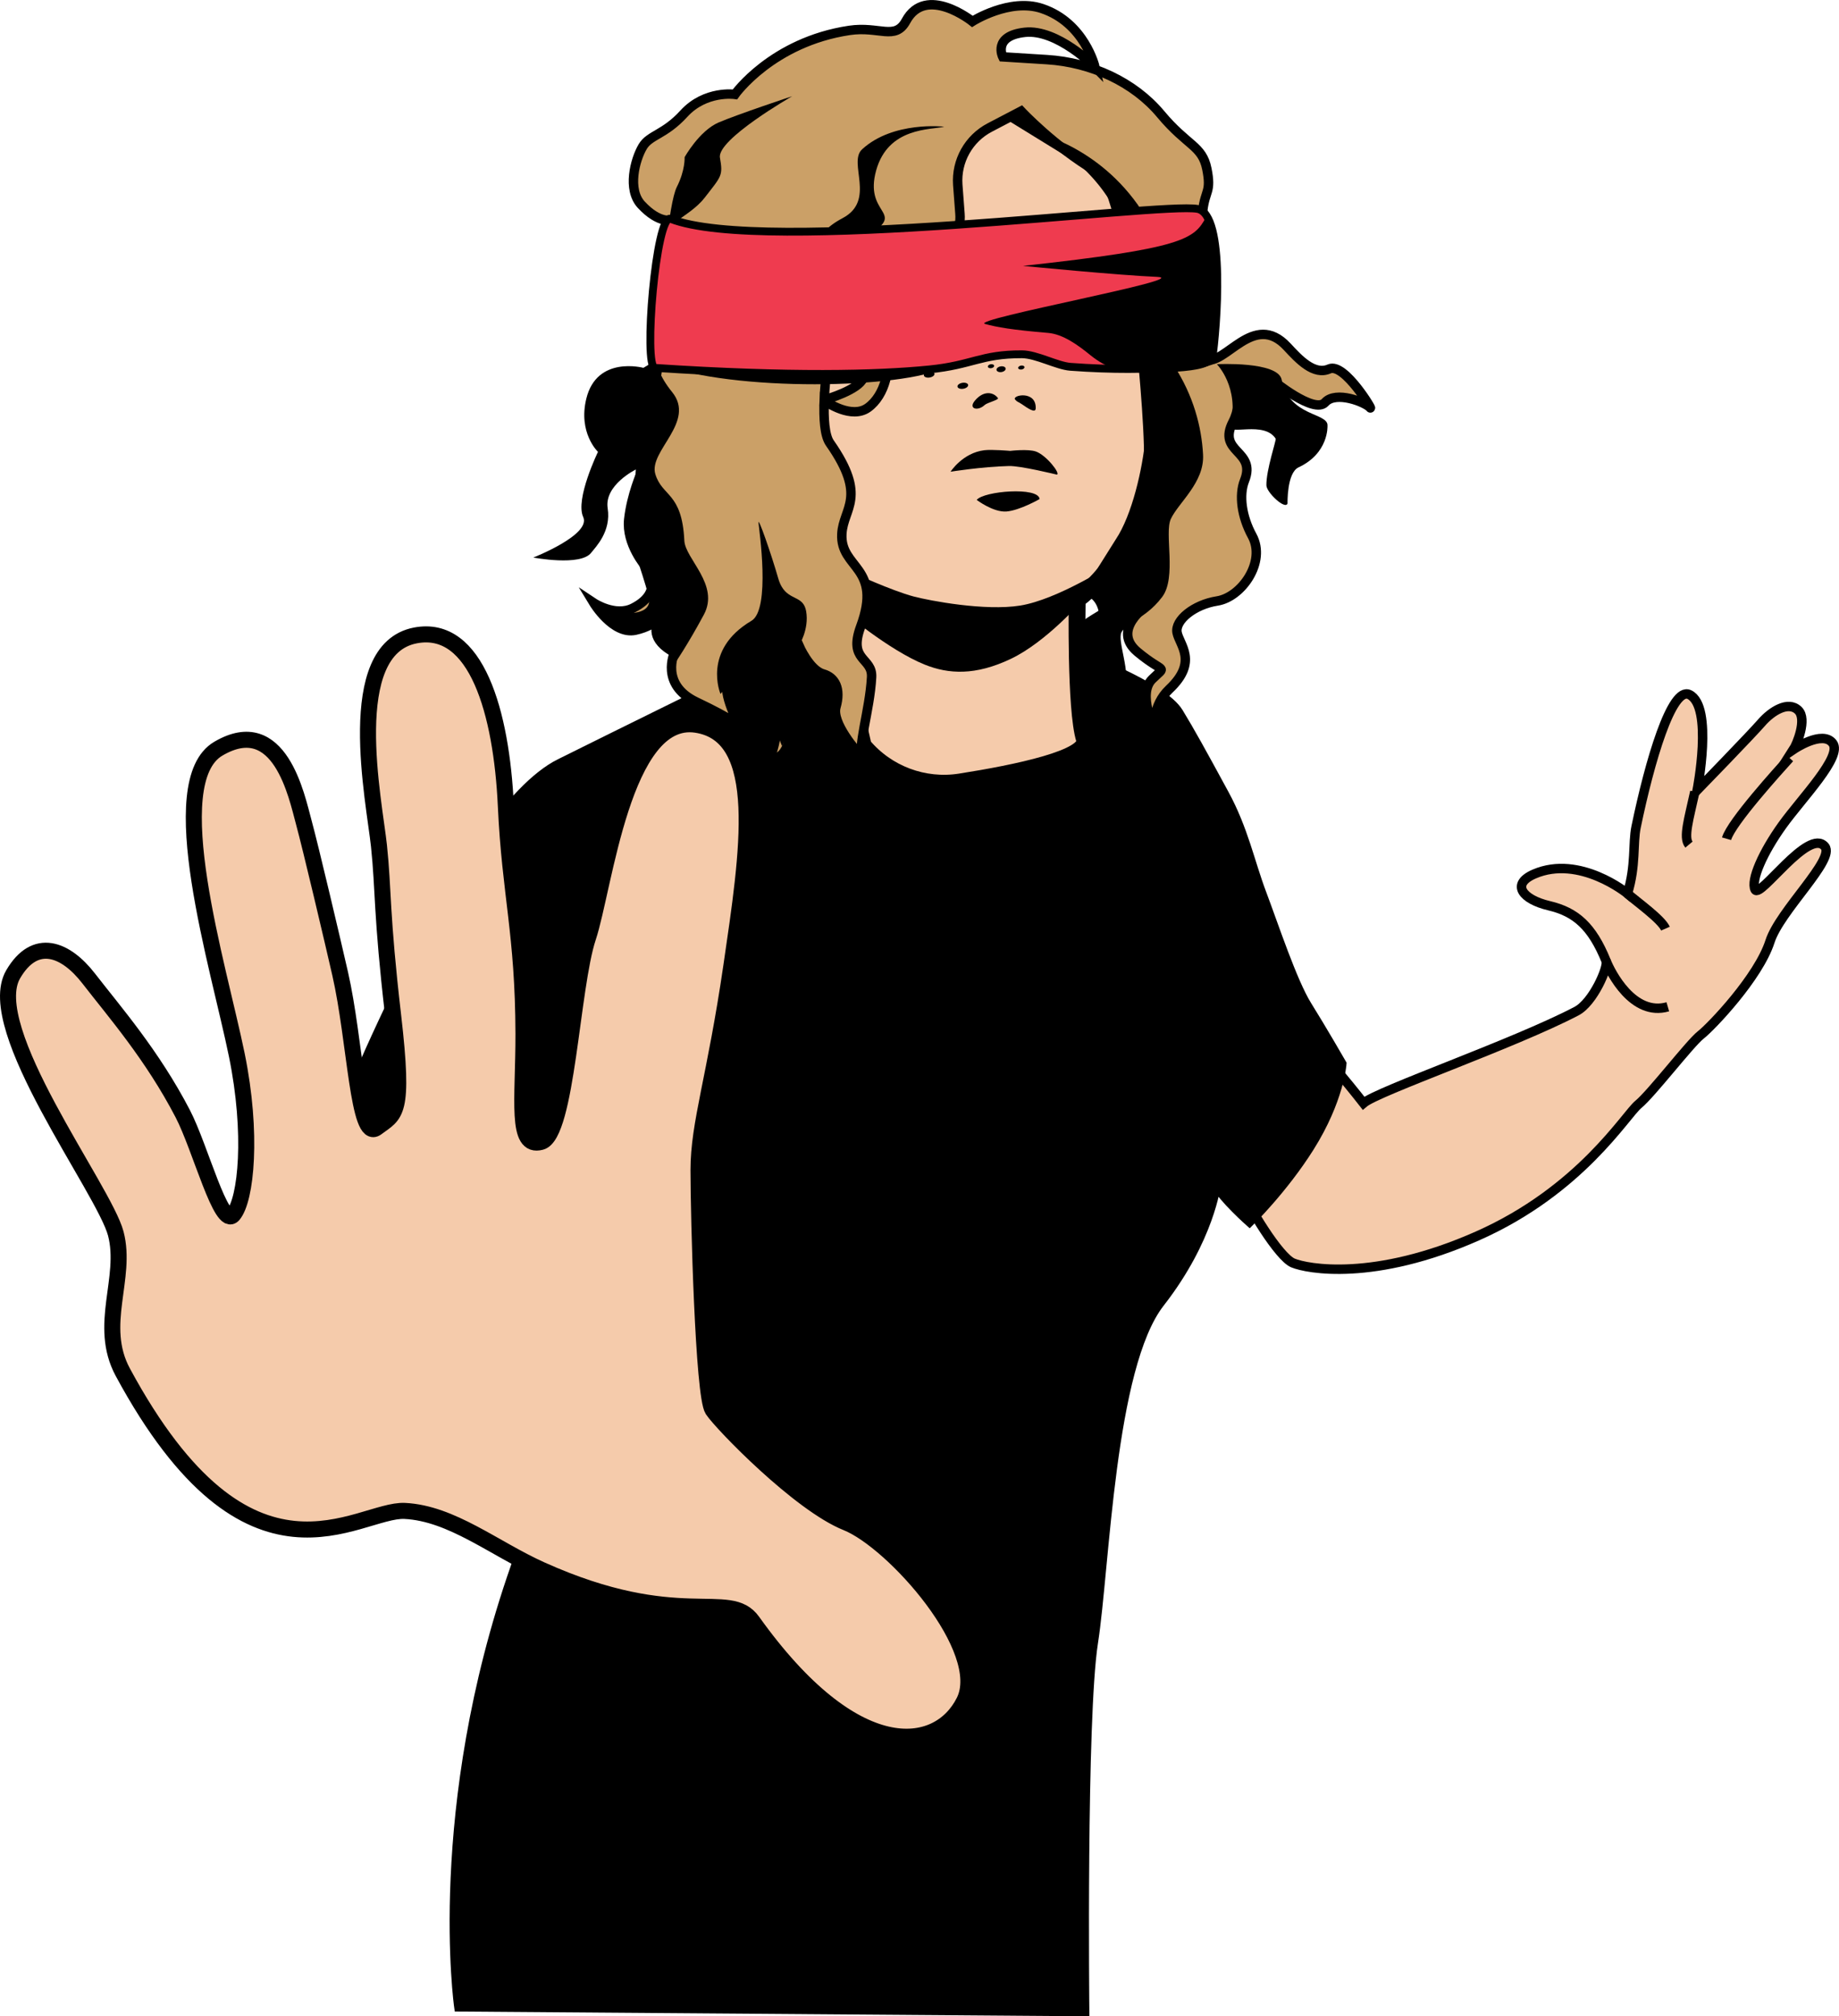 <?xml version="1.0" encoding="iso-8859-1"?>
<!-- Generator: Adobe Illustrator 25.0.1, SVG Export Plug-In . SVG Version: 6.00 Build 0)  -->
<svg version="1.1" id="Layer_1" xmlns="http://www.w3.org/2000/svg" xmlns:xlink="http://www.w3.org/1999/xlink" x="0px" y="0px"
	 viewBox="0 0 194.965 213.714" style="enable-background:new 0 0 194.965 213.714;" xml:space="preserve">
<g id="Maskottchen_3_">
	<g id="Arm">
		<g>
			<path style="fill:#F5CBAB;" d="M172.539,94.714c0.913-2.989,0.552-5.312,0.913-7.058
				c1.448-6.99,3.781-14.936,5.647-14.034c2.574,1.246,0.83,10.131,0.83,10.131s5.73-5.896,6.809-7.141
				c1.079-1.246,2.844-2.346,3.903-1.329c0.975,0.936-0.156,3.623-0.498,4.152c0,0,3.062-2.09,4.152-0.664
				c1.079,1.412-3.28,5.833-5.335,8.698c-2.056,2.866-3.384,5.833-2.886,6.83
				c0.498,0.997,5.694-6.64,7.39-4.567c1.121,1.37-4.775,6.809-5.813,10.048
				c-1.219,3.803-6.228,9.051-7.349,9.923c-1.121,0.872-5.231,6.228-6.602,7.349
				c-1.37,1.121-6.103,9.093-17.064,13.95c-10.961,4.858-18.061,3.488-19.556,2.865
				c-1.495-0.623-4.733-5.979-5.605-8.096c0,0,6.103-16.068,7.349-15.321c1.246,0.747,5.73,6.477,5.73,6.477
				c1.474-1.278,15.959-6.284,22.587-9.757c1.772-0.928,3.388-4.692,3.135-5.314
				c-1.495-3.675-3.218-5.19-6.041-5.854c-2.823-0.664-4.093-2.279-1.578-3.363
				C167.474,90.562,172.539,94.714,172.539,94.714z"/>
		</g>
		<g>
			<g>
				<g>
					<path style="fill:none;stroke:#000000;stroke-miterlimit:10;" d="M172.539,94.714c0.913-2.989,0.552-5.312,0.913-7.058
						c1.448-6.99,3.781-14.936,5.647-14.034c2.574,1.246,0.83,10.131,0.83,10.131s5.73-5.896,6.809-7.141
						c1.079-1.246,2.844-2.346,3.903-1.329c0.975,0.936-0.156,3.623-0.498,4.152c0,0,3.062-2.09,4.152-0.664
						c1.079,1.412-3.28,5.833-5.335,8.698c-2.056,2.866-3.384,5.833-2.886,6.83
						c0.498,0.997,5.694-6.64,7.39-4.567c1.121,1.37-4.775,6.809-5.813,10.048
						c-1.219,3.803-6.228,9.051-7.349,9.923c-1.121,0.872-5.231,6.228-6.602,7.349
						c-1.37,1.121-6.103,9.093-17.064,13.95c-10.961,4.858-18.061,3.488-19.556,2.865
						c-1.495-0.623-4.733-5.979-5.605-8.096c0,0,6.103-16.068,7.349-15.321c1.246,0.747,5.73,6.477,5.73,6.477
						c1.474-1.278,15.959-6.284,22.587-9.757c1.772-0.928,3.388-4.692,3.135-5.314
						c-1.495-3.675-3.218-5.19-6.041-5.854c-2.823-0.664-4.093-2.279-1.578-3.363
						C167.474,90.562,172.539,94.714,172.539,94.714z"/>
				</g>
			</g>
			<path style="fill:none;stroke:#000000;stroke-miterlimit:10;" d="M179.681,83.918c-0.623,2.865-1.246,4.858-0.623,5.605"
				/>
			<path style="fill:none;stroke:#000000;stroke-miterlimit:10;" d="M189.728,80.348c-1.121,1.246-6.186,6.809-6.685,8.553"/>
			<path style="fill:none;stroke:#000000;stroke-miterlimit:10;" d="M172.539,94.714c1.038,0.913,3.591,2.72,4.027,3.716"/>
			<path style="fill:none;stroke:#000000;stroke-miterlimit:10;" d="M170.277,101.855c0.498,1.246,2.865,5.917,6.539,4.858"
				/>
		</g>
	</g>
	<path id="K&#xF6;rper_1_" style="stroke:#000000;stroke-miterlimit:10;" d="M59.358,80.929
		c4.28-2.14,25.344-12.501,25.344-12.501l21.739,8.515l7.723-7.556c0,0,9.028,3.275,10.774,6.124
		c1.183,1.931,2.491,4.297,4.858,8.657c2.052,3.78,2.699,7.176,3.986,10.587
		c1.246,3.301,3.239,9.342,4.795,11.833c1.557,2.491,3.675,6.166,3.675,6.166s-0.249,3.799-3.425,8.844
		c-2.795,4.439-6.353,7.909-6.353,7.909s-2.803-2.491-3.55-3.924c0,0-0.661,5.716-5.955,12.505
		c-5.294,6.788-5.816,28.039-7.061,36.011c-1.246,7.972-0.919,39.111-0.919,39.111l-66.342-0.498
		c0,0-2.989-20.926,5.979-46.585s-18.684-47.083-18.684-47.083S48.895,86.161,59.358,80.929z"/>
	<g id="Gesicht_1_">
		<path style="fill:#F5CBAB;stroke:#000000;stroke-width:1.789;stroke-miterlimit:10;" d="M119.266,23.727l3.351,10.146
			c0,0,2.639,2.568,2.476,4.917c-0.168,2.35-0.015,9.615-0.715,9.852c-0.699,0.237-1.784,0.147-1.784,0.147
			s-1.51,9.454-8.392,14.786c0,0-0.211,11.625,0.768,14.778c0.615,1.983-7.243,3.601-13.169,4.529
			c-3.872,0.607-7.77-0.856-10.29-3.857l-1.308-5.714c0,0-1.895-2.281-1.566-4.823
			c0.331-2.543,1.004-7.452,1.004-7.452s-2.113-1.622-3.629-4.731c-1.411-2.902-1.734-5.788-1.734-5.788
			s-3.139,1.158-3.894-3.631c-0.755-4.791,2.531-25.909,2.531-25.909l18.604-12.56l16.04,9.878L119.266,23.727z"
			/>
		<g>
			<g>
				<g>
					<path d="M110.215,52.897c-0.105-1.333-5.93-0.849-6.667,0.089c0,0,1.76,1.344,3.165,1.228
						C108.121,54.098,110.215,52.897,110.215,52.897z"/>
					<path d="M112.048,50.309c0.412-0.099-1.107-2.045-2.213-2.447c-0.83-0.302-2.738-0.071-2.738-0.071
						s-1.925-0.169-2.738-0.071c-2.312,0.282-3.583,2.279-3.583,2.279s3.273-0.529,6.185-0.605
						C108.209,49.361,112.048,50.309,112.048,50.309z"/>
				</g>
				<path d="M107.623,42.353c-0.392-0.479,2.247-1.016,2.18,0.932c-0.02,0.575-0.864-0.028-1.481-0.451
					C107.945,42.577,107.836,42.614,107.623,42.353z"/>
				<path d="M103.352,42.469c0.943-1.131,1.983-0.904,2.445-0.277c0.136,0.188-1.137,0.482-1.406,0.736
					C103.668,43.612,102.623,43.343,103.352,42.469z"/>
				<path d="M114.663,63.733c-0.263,0.197,3.067-3.822,3.067-3.822s-5.635,3.638-9.563,4.273
					c-3.734,0.604-9.604-0.513-11.298-0.959c-2.342-0.616-6.637-2.596-6.637-2.596l-1.011,4.038
					c0,0,4.966,4.235,8.834,5.785c2.51,1.004,5.352,1.175,9.114-0.62C110.929,68.041,114.663,63.733,114.663,63.733
					z"/>
			</g>
			<g>
				<path d="M123.285,31.488c0,0-2.743-3.854-3.873-4.24c-0.941-0.322-2.652-1.502-5.217-1.29
					c-0.887,0.073-2.391,0.142-3.467,0.916c-0.318,0.228-0.363,2.1,0.949,1.654
					c1.683-0.572,4.879-0.357,6.348-0.156C119.429,28.564,123.285,31.488,123.285,31.488z"/>
				<path d="M99.725,26.907c0.282,0.004,0.495,0.27,0.433,0.545c-0.272,1.225-1.279,1.49-3.208,1.387
					c-2.188-0.116-5.594-0.858-7.353-0.284c-1.574,0.516-3.567,1.186-3.567,1.186s2.704-2.601,5.192-3.104
					c2.483-0.502,3.098,0.017,4.37,0.136C96.596,26.866,98.746,26.896,99.725,26.907z"/>
				<g>
					<path d="M101.591,33.258c0,0-1.728-2.972-4.76-2.978c-2.606-0.005-4.063,3.699-4.578,3.908
						c-0.512,0.205-1.005,0.302-1.005,0.302s1.673-0.985,2.36-1.297c0.692-0.311,2.575-1.951,3.278-1.96
						C98.851,31.207,101.591,33.258,101.591,33.258z"/>
					<path d="M70.649,28.571c2.439,0,5.099,0,8.646,0.665s17.297,1.663,17.297,1.663
						c-0.195,0.256-0.314,0.566-0.326,0.903c-0.033,0.917,0.741,1.692,1.727,1.727
						c0.986,0.035,1.813-0.683,1.845-1.6"/>
				</g>
				<g>
					<path d="M119.931,33.97c0,0-1.299-3.45-3.95-3.381c-1.194,0.031-2.241,0.784-2.752,1.223
						c-0.604,0.518-1.801,2.495-1.801,2.495s2.234-1.965,2.728-2.185c0.935-0.417,3.116-1.159,4.482,1.473
						C118.891,34.08,119.931,33.97,119.931,33.97z"/>
					<path d="M118.624,32.589c-0.09,0.892-0.94,1.535-1.899,1.437c-0.959-0.097-1.668-0.898-1.578-1.79
						c0.025-0.242,0.106-0.467,0.231-0.662l1.675-0.032L118.624,32.589z"/>
				</g>
			</g>
			<g>
				<path d="M117.938,37.433c-0.03,0.173,0.202,0.381,0.516,0.468c0.312,0.085,0.585,0.018,0.613-0.153
					c0.023-0.172-0.208-0.38-0.518-0.468C118.237,37.196,117.964,37.263,117.938,37.433z"/>
				<path d="M106.015,36.732c0.019,0.114,0.187,0.182,0.37,0.152s0.316-0.148,0.297-0.262
					c-0.019-0.113-0.182-0.183-0.366-0.153C106.134,36.5,105.996,36.618,106.015,36.732z"/>
				<path d="M107.106,37.681c0.027,0.164,0.256,0.26,0.52,0.217c0.26-0.043,0.45-0.208,0.422-0.372
					c-0.027-0.162-0.26-0.258-0.519-0.215C107.265,37.355,107.079,37.52,107.106,37.681z"/>
				<path d="M105.736,35.174c0.019,0.113,0.182,0.183,0.366,0.152c0.183-0.03,0.316-0.148,0.297-0.262
					c-0.019-0.114-0.182-0.183-0.366-0.153C105.85,34.942,105.717,35.06,105.736,35.174z"/>
				<path d="M104.68,36.788c0.026,0.159,0.252,0.252,0.509,0.209c0.253-0.042,0.437-0.202,0.411-0.361
					c-0.026-0.157-0.252-0.252-0.505-0.21C104.838,36.469,104.654,36.631,104.68,36.788z"/>
				<path d="M104.732,38.87c0.019,0.116,0.182,0.183,0.366,0.153c0.183-0.03,0.316-0.146,0.297-0.262
					c-0.019-0.114-0.182-0.183-0.366-0.153C104.846,38.639,104.713,38.757,104.732,38.87z"/>
				<path d="M105.649,39.214c0.027,0.166,0.268,0.265,0.534,0.221c0.266-0.044,0.462-0.215,0.435-0.381
					c-0.027-0.166-0.268-0.265-0.534-0.221C105.818,38.877,105.622,39.048,105.649,39.214z"/>
				<path d="M107.945,39.011c0.019,0.114,0.185,0.182,0.368,0.152c0.183-0.03,0.316-0.148,0.297-0.262
					c-0.019-0.116-0.182-0.183-0.366-0.153C108.062,38.778,107.926,38.895,107.945,39.011z"/>
				<path d="M113.884,36.759c0.029,0.174,0.305,0.275,0.617,0.223c0.308-0.051,0.539-0.235,0.51-0.409
					c-0.028-0.172-0.307-0.272-0.614-0.221C114.085,36.404,113.855,36.587,113.884,36.759z"/>
				<path d="M112.615,38.344c0.029,0.175,0.303,0.275,0.615,0.224c0.312-0.051,0.537-0.234,0.508-0.409
					c-0.028-0.172-0.301-0.273-0.612-0.222C112.814,37.989,112.586,38.172,112.615,38.344z"/>
				<path d="M111.066,37.224c0.029,0.174,0.307,0.274,0.615,0.224c0.314-0.052,0.544-0.235,0.515-0.41
					c-0.028-0.172-0.305-0.272-0.619-0.221C111.269,36.868,111.037,37.051,111.066,37.224z"/>
				<path d="M98.878,38.22c0.029,0.177,0.303,0.275,0.615,0.224c0.312-0.051,0.538-0.232,0.508-0.409
					c-0.028-0.172-0.301-0.273-0.612-0.222C99.077,37.864,98.849,38.047,98.878,38.22z"/>
				<path d="M97.945,39.792c0.029,0.174,0.303,0.273,0.612,0.222c0.314-0.052,0.544-0.233,0.515-0.407
					c-0.029-0.174-0.305-0.275-0.619-0.223C98.144,39.434,97.916,39.617,97.945,39.792z"/>
				<path d="M94.698,39.921c0.029,0.174,0.305,0.275,0.617,0.223c0.312-0.051,0.539-0.235,0.511-0.409
					c-0.028-0.172-0.303-0.273-0.615-0.221C94.899,39.566,94.669,39.749,94.698,39.921z"/>
				<path d="M96.235,38.496c0.028,0.172,0.303,0.273,0.614,0.221c0.312-0.051,0.537-0.234,0.509-0.406
					c-0.029-0.174-0.301-0.275-0.613-0.224C96.434,38.139,96.206,38.322,96.235,38.496z"/>
				<path d="M93.261,37.812c0.029,0.174,0.305,0.272,0.617,0.221c0.312-0.051,0.54-0.232,0.511-0.407
					c-0.029-0.175-0.303-0.275-0.615-0.224C93.462,37.454,93.232,37.638,93.261,37.812z"/>
				<path d="M101.509,40.983c0.029,0.174,0.305,0.275,0.617,0.223c0.312-0.051,0.541-0.235,0.513-0.409
					c-0.028-0.172-0.305-0.273-0.617-0.221C101.71,40.627,101.481,40.811,101.509,40.983z"/>
			</g>
		</g>
		<g>
			<path style="fill:#CBA067;stroke:#000000;stroke-width:0.838;stroke-miterlimit:10;" d="M91.711,80.621
				c0,0-0.082-0.085-0.209-0.223C91.559,80.49,91.624,80.57,91.711,80.621z"/>
			<path style="fill:#CBA067;stroke:#000000;stroke-miterlimit:10;" d="M140.926,39.102
				c-1.609,0.716-3.215-0.998-4.452-2.339c-3.575-3.876-6.583,2.099-8.739,1.342
				c0.032-0.439-1.095-7.102-0.831-9.089c0.272-2.083,0.245-3.549,0.61-6.706
				c0.249-2.159,0.933-1.914,0.434-4.405s-2.058-2.405-4.899-5.813c-2.846-3.409-7.361-5.478-12.05-5.772
				c-4.691-0.293-4.691-0.293-4.691-0.293s-1.104-2.218,2.34-2.602c3.442-0.382,7.432,3.663,7.432,3.663
				s-1.096-4.674-5.622-6.188c-3.419-1.144-7.371,1.37-7.371,1.37s-4.924-3.943-7.036-0.049
				c-1.145,2.113-2.836,0.527-6.002,1.001c-8.194,1.229-12.133,6.781-12.133,6.781s-3.127-0.457-5.418,2.048
				c-2.046,2.245-3.611,2.237-4.359,3.488c-0.834,1.402-1.647,4.555-0.151,6.162
				c1.921,2.063,3.215,1.607,3.215,1.607s7.352,7.803,1.219,7.261c0.924,1.168-0.616,2.11-0.665,3.769
				c-0.047,1.472-2.063,5.296-1.995,3.824c-0.178,3.836-1.292,3.677-1.663,4.434
				c-0.183,0.375-1.752,0.043-2.716,1.529c-0.059,0.089-0.144,0.169-0.209,0.257
				c1.715,1.586,2.875,0.596,2.525,2.717c0.504-0.097,0.329,2.914,0.329,2.914s-1.093,2.448-1.373,5.053
				c-0.277,2.603,1.79,4.963,1.79,4.963s2.22,2.634-1.334,4.423c-1.904,0.956-4.167-0.55-4.167-0.55
				s2.06,3.401,4.412,2.896c1.253-0.27,2.131-0.837,2.68-1.308c-0.617,0.854-1.056,2.312,1.471,3.683
				c0,0-1.584,3.376,2.313,5.228c3.895,1.852,4.606,2.57,4.606,2.57s-1.994-3.593-1.203-4.891
				c0.791-1.299,2.361-2.329,2.361-2.329s-2.102,3.659,1.56,5.213c2.32,0.986,0.453,5.488,0.453,5.488
				c3.579,0.179,2.015-8.662,1.684-9.824c-0.333-1.159,1.42-2.196,1.42-2.196s1.107,2.582,2.565,2.996
				c1.275,0.363,1.913,1.566,1.359,3.512c-0.472,1.666,2.118,4.638,2.876,5.462
				c-0.68-1.112,0.708-5.026,0.902-8.627c0.114-2.115-2.516-1.693-1.155-5.368c2.359-6.377-2.195-6.101-1.998-9.815
				c0.143-2.753,2.764-3.868-1.273-9.637c-0.561-0.805-0.669-2.615-0.598-4.503
				c0.316,0.223,2.903,1.983,4.622,0.772c1.832-1.292,2.58-4.403,1.81-6.494
				c-0.767-2.091-0.039-5.552,2.056-7.362c2.1-1.81,6.202-3.113,5.904-6.722c-0.09-1.094-0.168-2.134-0.232-3.067
				c-0.174-2.517,1.154-4.892,3.39-6.062l3.326-1.74c0,0,3.485,3.733,7.934,6.363
				c2.997,1.771,1.815,3.997,3.524,7.421c0.838,1.681,2.385,6.961,2.254,10.745
				c-0.106,3.037,0.222,7.226-0.045,10.221c-0.287,3.205-1.413,8.222-3.199,10.898l-2.835,4.511
				c0,0,3.454,1.432,1.623,2.723c-1.837,1.29-5.463,2.61-2.091,4.977c3.374,2.37,0.394,6.917,0.394,6.917
				s2.124-0.175,2.938-3.024c0.681-2.388-0.84-5.354-0.348-6.633c0.396-1.033,3.185-2.714,3.185-2.714
				s-3.832,2.563-0.982,4.928c2.848,2.367,3.117,1.324,1.544,2.878c-1.575,1.552,0.225,5.214,0.225,5.214
				s-0.26-2.416,1.591-4.16c3.087-2.908,1.077-4.683,0.823-5.989c-0.25-1.306,1.791-2.971,4.253-3.354
				c2.589-0.4,5.207-4.15,3.709-6.899c-1.117-2.048-1.42-4.323-0.814-5.855
				c1.306-3.276-2.964-2.913-1.208-6.259c0.556-1.059,0.579-2.244,0.732-3.142l3.478-1.22
				c0,0,4.397,3.601,5.542,2.328c1.144-1.274,4.301-0.001,4.766,0.554C145.714,43.761,142.535,38.386,140.926,39.102
				z M91.504,40.09c-0.501,1.232-3.784,2.2-4.122,2.297c0.116-2.84,0.627-5.835,0.627-5.835l1.492,0.768
				C89.501,37.321,92.036,38.791,91.504,40.09z"/>
		</g>
		<g>
			<path d="M115.145,63.13c0,0,6.092-9.822,6.144-14.132c0.048-4.312-0.722-11.584-1.014-15.124
				c-0.292-3.54,1.547-13.342-10.99-19.955c0,0,6.66,1.212,11.325,7.763c4.665,6.551-0.256,10.755,3.848,17.07
				c2.055,3.16,2.93,6.473,3.086,9.432c0.16,2.957-2.606,5.086-3.414,6.815c-0.711,1.523,0.639,6.2-0.92,8.274
				c-1.985,2.64-4.664,3.067-4.805,3.62c-0.249,0.986,0.162,2.735,0.11,3.183
				c-0.052,0.45,0.101,5.517,0.101,5.517s-2.092,1.688-2.065,0.883c0.022-0.803,0.99-4.179-0.262-5.324
				c-1.252-1.143-3.449-1.853-2.328-3.372c1.121-1.517,2.812-1.568,2.514-2.969
				C116.182,63.408,115.145,63.13,115.145,63.13z"/>
			<path d="M91.4,15.823c3.291-3.022,8.708-2.394,8.708-2.394c-1.395,0.353-5.939,0.014-7.221,4.636
				c-1.28,4.62,2.945,4.342-0.401,6.579c-1.522,1.018-2.54,1.636-2.438,2.874
				c0.102,1.24,2.088,1.489,0.412,2.818c-3.512,2.786-0.813,6.615,0.818,7.774c0,0-5.985-1.289-5.377-4.724
				c0.604-3.435,2.917-1.31,1.817-3.892c-1.105-2.582-1.973-4.471,1.612-6.371
				C92.913,21.223,89.852,17.246,91.4,15.823z"/>
			<path d="M136.501,53.36c-0.226,0.717-2.227-1.159-2.242-1.91c-0.033-1.627,1.07-4.822,0.985-4.952
				c-1.249-1.933-5.052-0.273-4.793-1.356c0.976-4.09-1.441-6.54-1.441-6.54s6.468-0.333,6.868,1.637
				c0.81,3.986,4.979,3.465,4.858,4.899c0,0,0.16,2.893-3.072,4.401
				C136.418,50.122,136.501,53.36,136.501,53.36z"/>
			<path d="M83.986,10.198c0,0-7.997,4.582-7.66,6.515c0.337,1.931,0.161,1.945-1.611,4.23
				c-1.772,2.287-5.105,2.917-3.868,4.953c1.237,2.036,3.646,4.05,0.19,7.884c-1.849,2.054-2.366,4.593,0.211,7.765
				c2.58,3.174-2.512,6.268-1.774,8.702c0.733,2.433,2.828,1.905,3.076,7.053c0.095,1.951,3.773,4.677,2.072,7.847
				c-1.699,3.17-3.129,5.25-3.129,5.25s-1.653-2.716-1.711-3.423c-0.059-0.71-3.92-0.034-3.92-0.034
				l-1.609-2.183c0,0,5.267,1.169,4.502-1.621c-0.767-2.787-1.916-5.9-1.916-5.9l0.572-7.474
				c0,0-3.367,1.644-2.988,4.109c0.386,2.464-1.259,4.09-1.749,4.718c-1.124,1.459-6.134,0.507-6.134,0.507
				s6.158-2.41,5.288-4.299c-0.868-1.889,1.568-6.902,1.568-6.902s-2.127-2.005-1.236-5.644
				c1.12-4.593,6.05-3.263,6.05-3.263l2.217-1.33l-0.222-7.316c0,0,0.652-8.751,1.552-10.53
				c0.904-1.783,0.823-3.149,0.823-3.149s1.55-2.801,3.615-3.686C78.26,12.097,83.986,10.198,83.986,10.198z"/>
			<path d="M84.701,68.428c0,0,1.101-1.708,0.764-3.641c-0.292-1.659-1.717-1.123-2.588-2.594
				c-0.144-0.241-0.271-0.537-0.374-0.903c-0.75-2.611-2.148-6.595-2.09-5.887
				c0.059,0.709,1.313,9.184-0.747,10.398c-5.266,3.108-3.281,7.755-3.281,7.755l3.199-3.809
				c0,0-1.721,2.263-0.013,3.546c1.712,1.285,3.333,5.785,3.333,5.785s1.395-2.522,0.805-5.324
				C83.122,70.952,84.701,68.428,84.701,68.428z"/>
		</g>
	</g>
	<g id="Hand">
		<g>
			<path style="fill:#F5CBAB;" d="M13.022,145.45c-2.699-4.998,0.498-9.965-0.747-14.698
				c-1.246-4.733-15.142-22.423-10.878-27.486c2.657-3.155,5.556-2.721,8.013,0.457
				c2.718,3.513,6.73,8.102,9.965,14.324c1.876,3.609,4.08,12.217,5.356,10.712
				c1.367-1.613,2.079-8.599,0.374-16.94c-1.919-9.386-8.164-28.435-2.45-32.468
				c6.353-4.484,8.802,5.065,9.55,7.806c0.747,2.74,3.092,12.694,3.861,16.068
				c1.619,7.1,1.868,17.812,3.861,16.317c1.993-1.495,2.989-1.246,1.744-11.958
				c-1.246-10.712-0.997-13.203-1.495-17.936c-0.498-4.733-3.88-20.807,3.861-22.296
				c6.477-1.246,9.137,8.203,9.591,18.061c0.433,9.41,1.843,13.501,1.868,24.164
				c0.016,6.993-0.872,12.207,1.868,11.459c2.74-0.747,3.239-16.442,4.982-21.673
				c1.744-5.231,3.703-23.709,11.459-22.545c7.473,1.121,5.481,13.577,3.737,25.534
				c-1.744,11.958-3.488,16.691-3.488,21.673s0.498,23.915,1.495,25.41c0.997,1.495,9.217,9.965,14.2,11.958
				c4.982,1.993,15.196,13.452,12.456,18.933c-2.74,5.481-11.588,6.696-22.421-8.47
				c-2.491-3.488-7.789,1.103-22.421-5.481c-4.982-2.242-9.466-5.979-14.449-6.228S26.474,170.362,13.022,145.45z"/>
		</g>
		<g>
			<path style="fill:none;stroke:#000000;stroke-width:1.7;stroke-miterlimit:10;" d="M13.022,145.45
				c-2.699-4.998,0.498-9.965-0.747-14.698c-1.246-4.733-14.213-21.768-10.878-27.486
				c2.325-3.986,5.556-2.721,8.013,0.457c2.718,3.513,6.73,8.102,9.965,14.324
				c1.876,3.609,4.08,12.217,5.356,10.712c1.367-1.613,2.079-8.599,0.374-16.94
				c-1.919-9.386-7.986-28.932-1.951-32.468c6.519-3.82,8.304,5.065,9.051,7.806
				c0.747,2.74,3.092,12.694,3.861,16.068c1.619,7.1,1.868,17.812,3.861,16.317
				c1.993-1.495,2.989-1.246,1.744-11.958c-1.246-10.712-0.997-13.203-1.495-17.936
				c-0.498-4.733-3.88-20.807,3.861-22.296c6.477-1.246,9.137,8.203,9.591,18.061
				c0.433,9.41,1.843,13.501,1.868,24.164c0.016,6.993-0.872,12.207,1.868,11.459
				c2.74-0.747,3.239-16.442,4.982-21.673c1.744-5.231,3.703-23.709,11.459-22.545
				c7.473,1.121,5.481,13.577,3.737,25.534c-1.744,11.958-3.488,16.691-3.488,21.673s0.498,23.915,1.495,25.41
				c0.997,1.495,9.217,9.965,14.2,11.958c4.982,1.993,15.196,13.452,12.456,18.933
				c-2.74,5.481-11.588,6.696-22.421-8.47c-2.491-3.488-7.789,1.103-22.421-5.481
				c-4.982-2.242-9.466-5.979-14.449-6.228S26.474,170.362,13.022,145.45z"/>
		</g>
	</g>
	<g id="Augenbinde">
		<path d="M71.092,26.188c9.764,4.077,47.53,3.14,50.712,0.665c1.495-1.163-19.331,10.856-21.781,12.138
			c-4.09,2.138-22.114,2.66-30.427-0.499C68.433,38.05,70.147,25.793,71.092,26.188z"/>
		<path style="fill:#EF3B4F;stroke:#000000;stroke-width:0.83;stroke-miterlimit:10;" d="M71.092,23.195
			c9.848,3.869,51.903-1.787,55.867-1.053c2.993,0.554,2.051,12.637,1.552,15.962
			c-0.075,0.499-6.041,1.441-15.02,0.776c-1.439-0.107-3.611-1.326-5.154-1.33
			c-4.358-0.011-5.239,1.149-9.81,1.607c-5.539,0.555-14.821,0.776-29.097-0.166
			C68.188,38.909,69.54,22.585,71.092,23.195z"/>
		<path d="M127.846,23.029c-1.219,2.328-2.462,3.31-19.39,5.154c0,0,10.182,0.998,14.204,1.164
			c4.022,0.166-19.934,4.511-18.227,4.988c1.243,0.347,2.875,0.629,6.678,0.95
			c1.581,0.133,3.16,1.277,4.509,2.376c1.634,1.33,3.205,1.649,3.268,1.663
			c0.754,0.166,9.286,0.477,9.622-0.998C130.506,29.569,127.846,23.029,127.846,23.029z"/>
	</g>
</g>
<g>
</g>
<g>
</g>
<g>
</g>
<g>
</g>
<g>
</g>
<g>
</g>
</svg>
